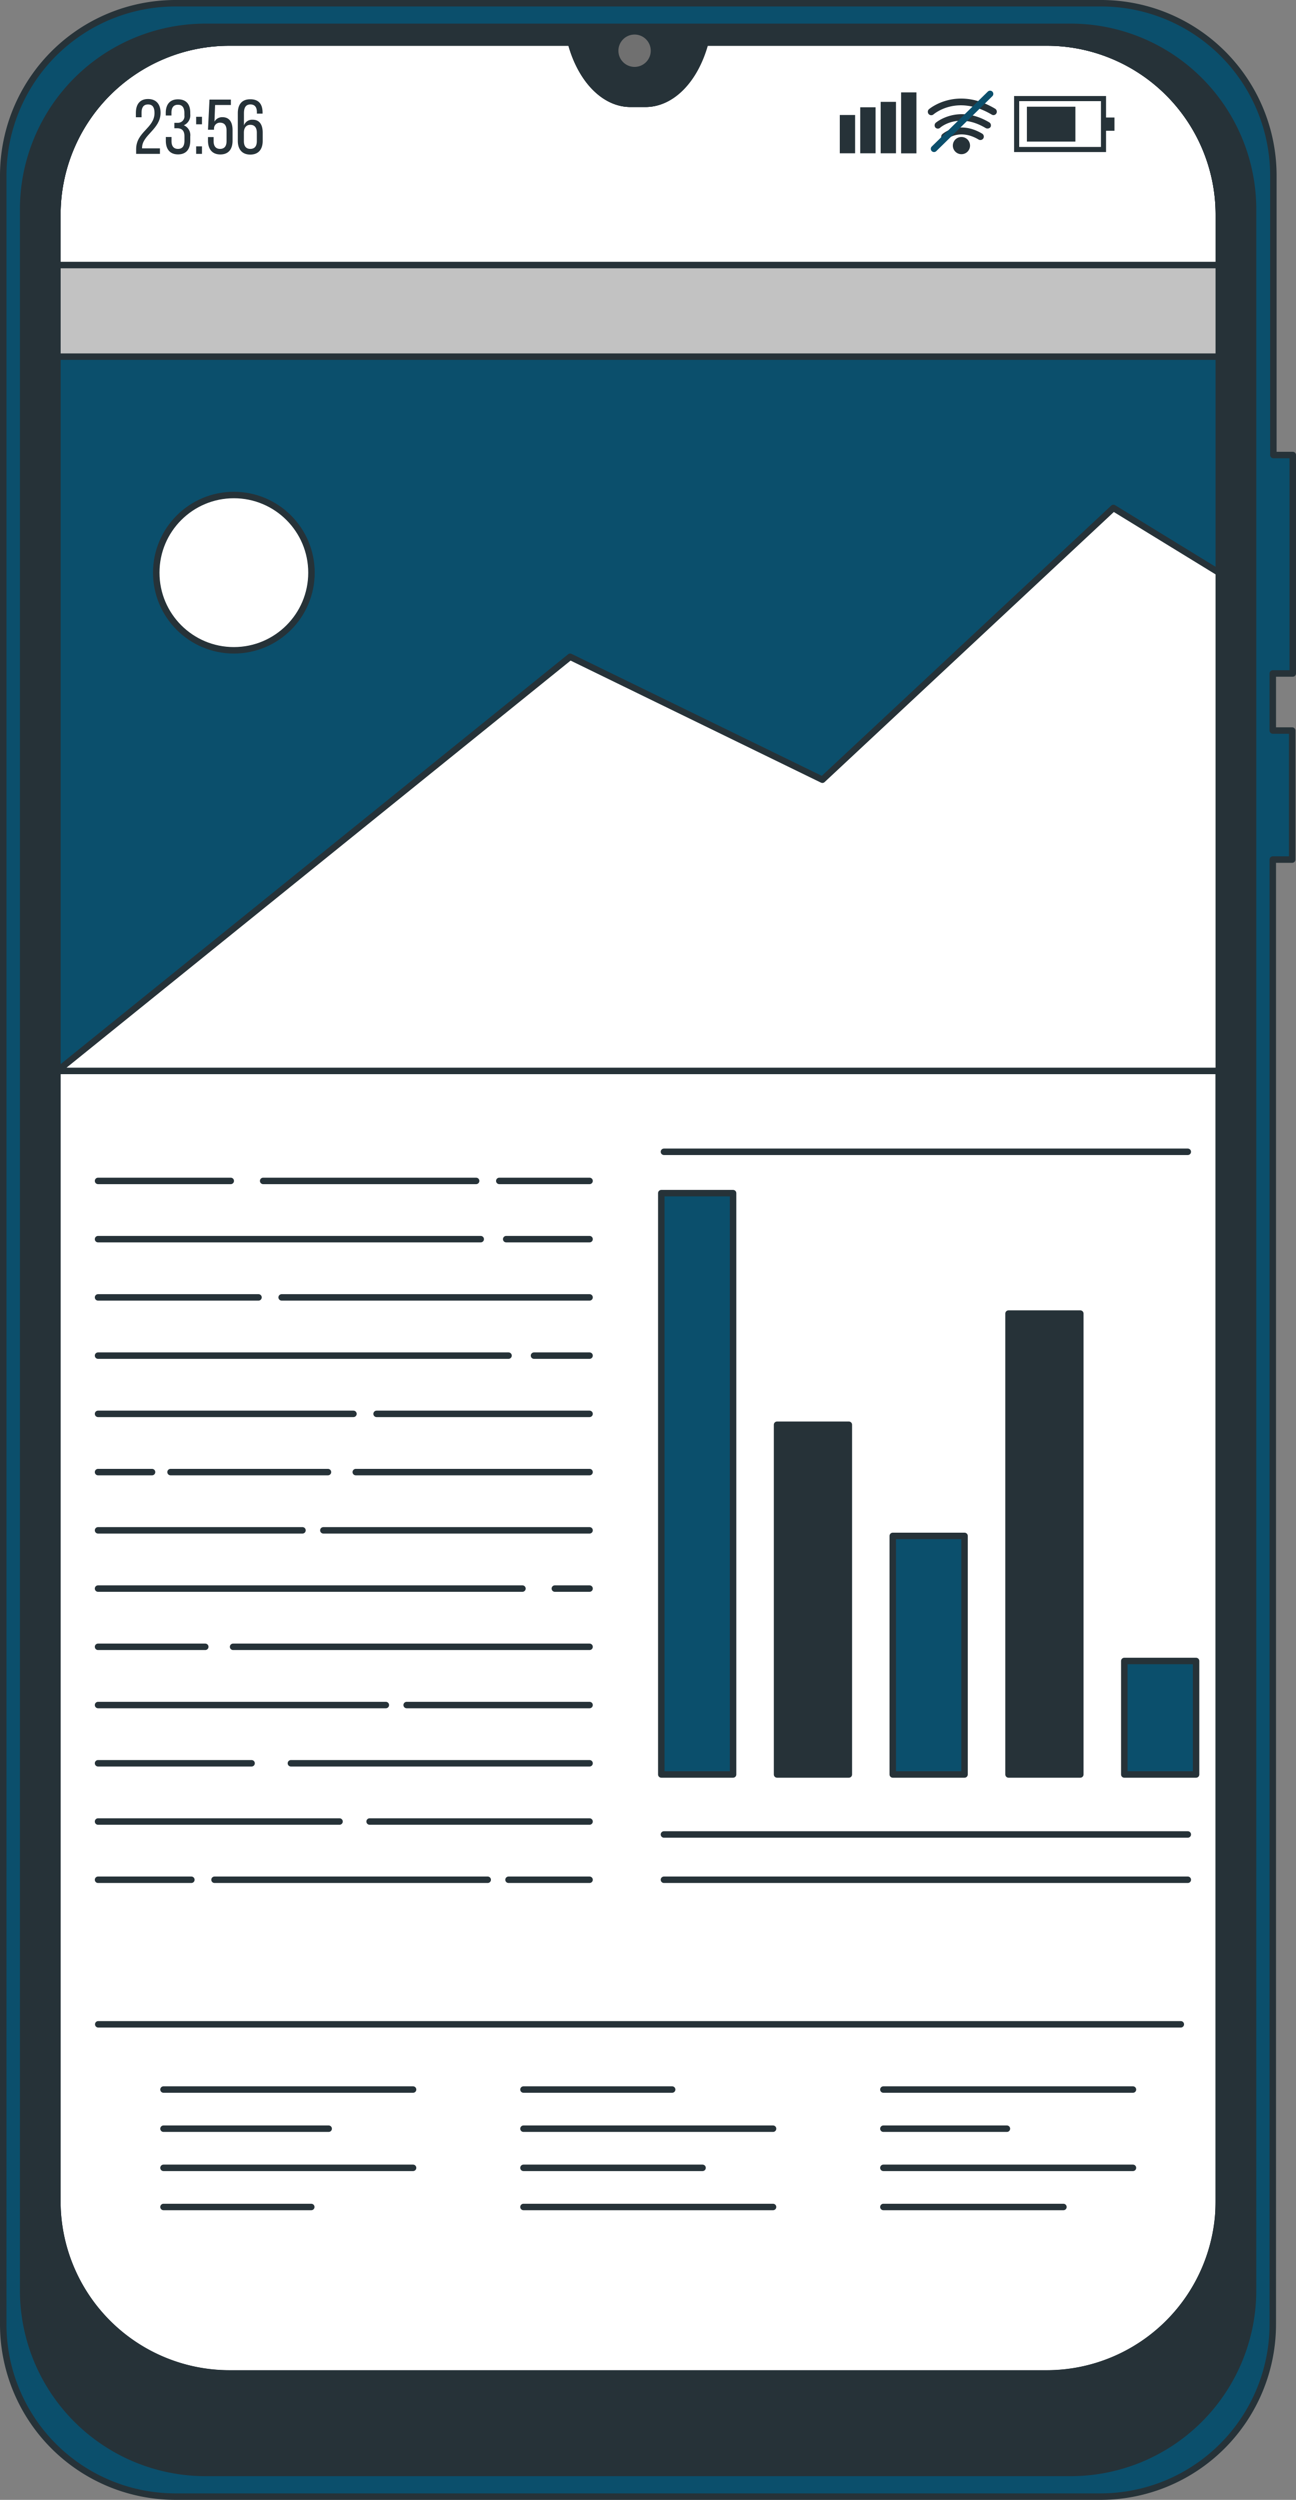 <?xml version="1.0" encoding="UTF-8" standalone="no"?>
<svg
   viewBox="0 0 200.39 386.33"
   version="1.1"
   id="svg155"
   sodipodi:docname="kpl-application.svg"
   width="200.39"
   height="386.33"
   inkscape:version="1.1 (c68e22c387, 2021-05-23)"
   xmlns:inkscape="http://www.inkscape.org/namespaces/inkscape"
   xmlns:sodipodi="http://sodipodi.sourceforge.net/DTD/sodipodi-0.dtd"
   xmlns="http://www.w3.org/2000/svg"
   xmlns:svg="http://www.w3.org/2000/svg">
  <rect x="0" y="0" width="200.39" height="386.33" fill="#808080" stroke="none"/>
  <defs
     id="defs159" />
  <sodipodi:namedview
     id="namedview157"
     pagecolor="#ffffff"
     bordercolor="#666666"
     borderopacity="1.0"
     inkscape:pageshadow="2"
     inkscape:pageopacity="0.0"
     inkscape:pagecheckerboard="0"
     showgrid="false"
     inkscape:zoom="1.244"
     inkscape:cx="217.44373"
     inkscape:cy="196.14148"
     inkscape:window-width="1368"
     inkscape:window-height="850"
     inkscape:window-x="-6"
     inkscape:window-y="-6"
     inkscape:window-maximized="1"
     inkscape:current-layer="svg155" />
  <g
     id="freepik--Device--inject-8"
     transform="translate(-31.84,-53.5)">
    <path
       d="m 193.67,60.07 h -52.82 v 0.19 c -1.56,5.63 -5.16,9.28 -9.15,9.28 h -2.29 c -4,0 -7.59,-3.65 -9.15,-9.28 V 60.07 H 67.34 A 26.63,26.63 0 0 0 40.71,86.7 v 322 A 15.29,15.29 0 0 0 56,424 h 149 a 15.29,15.29 0 0 0 15.28,-15.29 V 86.7 A 26.63,26.63 0 0 0 193.67,60.07 Z"
       style="fill:#ffffff;stroke:#263238;stroke-linecap:round;stroke-linejoin:round"
       id="path2" />
    <path
       d="M 220.3,219 V 86.7 A 26.63,26.63 0 0 0 193.67,60.07 h -52.82 v 0.19 c -1.56,5.63 -5.16,9.28 -9.15,9.28 h -2.29 c -4,0 -7.59,-3.65 -9.15,-9.28 V 60.07 H 67.34 A 26.63,26.63 0 0 0 40.71,86.7 V 219 Z"
       style="fill:#0b4f6c;stroke:#263238;stroke-linecap:round;stroke-linejoin:round"
       id="path4" />
    <circle
       cx="68"
       cy="142"
       r="12"
       style="fill:#ffffff;stroke:#263238;stroke-linecap:round;stroke-linejoin:round"
       id="circle6" />
    <polygon
       points="159,174 120,155 40.71,219 220.3,219 220.3,141.99 204,132 "
       style="fill:#ffffff;stroke:#263238;stroke-linecap:round;stroke-linejoin:round"
       id="polygon8" />
    <path
       d="M 220.3,108.62 V 86.7 A 26.63,26.63 0 0 0 193.67,60.07 h -52.82 v 0.19 c -1.56,5.63 -5.16,9.28 -9.15,9.28 h -2.29 c -4,0 -7.59,-3.65 -9.15,-9.28 V 60.07 H 67.34 A 26.63,26.63 0 0 0 40.71,86.7 v 21.92 z"
       style="fill:#c2c2c2;stroke:#263238;stroke-linecap:round;stroke-linejoin:round"
       id="path10" />
    <path
       d="M 220.3,94.46 V 86.7 A 26.63,26.63 0 0 0 193.67,60.07 h -52.82 v 0.19 c -1.56,5.63 -5.16,9.28 -9.15,9.28 h -2.29 c -4,0 -7.59,-3.65 -9.15,-9.28 V 60.07 H 67.34 A 26.63,26.63 0 0 0 40.71,86.7 v 7.76 z"
       style="fill:#ffffff;stroke:#263238;stroke-linecap:round;stroke-linejoin:round"
       id="path12" />
    <path
       d="m 231.73,157.58 v -33.76 h -3 V 80.61 A 26.64,26.64 0 0 0 202,54 H 59 A 26.63,26.63 0 0 0 32.34,80.61 V 412.7 A 26.63,26.63 0 0 0 59,439.33 H 202 A 26.64,26.64 0 0 0 228.64,412.7 V 186.34 h 3 V 166.4 h -3 v -8.82 z M 220.3,393.67 a 26.64,26.64 0 0 1 -26.63,26.64 H 67.34 A 26.64,26.64 0 0 1 40.71,393.67 V 86.7 A 26.63,26.63 0 0 1 67.34,60.07 h 52.82 v 0.19 c 1.56,5.63 5.16,9.28 9.15,9.28 h 2.29 c 4,0 7.59,-3.65 9.15,-9.28 v -0.19 h 52.82 A 26.63,26.63 0 0 1 220.3,86.7 Z"
       style="fill:#0b4f6c;stroke:#263238;stroke-linecap:round;stroke-linejoin:round"
       id="path14" />
    <path
       d="M 197.37,57.65 H 63.64 A 28.21,28.21 0 0 0 35.42,85.87 v 321.58 a 28.22,28.22 0 0 0 28.22,28.22 h 133.73 a 28.22,28.22 0 0 0 28.22,-28.22 V 85.87 A 28.21,28.21 0 0 0 197.37,57.65 Z m 22.93,336 a 26.64,26.64 0 0 1 -26.63,26.64 H 67.34 A 26.64,26.64 0 0 1 40.71,393.65 V 86.7 A 26.63,26.63 0 0 1 67.34,60.07 h 52.82 v 0.19 c 1.56,5.63 5.16,9.28 9.15,9.28 h 2.29 c 4,0 7.59,-3.65 9.15,-9.28 v -0.19 h 52.82 A 26.63,26.63 0 0 1 220.3,86.7 Z"
       style="fill:#263238;stroke:#263238;stroke-linecap:round;stroke-linejoin:round"
       id="path16" />
    <path
       d="m 132.46,61.34 a 2.5,2.5 0 1 0 -2.5,2.5 2.5,2.5 0 0 0 2.5,-2.5 z"
       style="fill:#707070"
       id="path18" />
    <path
       d="m 56.67,70.93 c 0,2.53 -2.84,3.44 -2.86,5.37 v 0.13 h 2.76 v 0.85 h -3.68 v -0.72 c 0,-2.71 2.84,-3.24 2.84,-5.6 0,-0.86 -0.29,-1.32 -1,-1.32 -0.71,0 -1,0.49 -1,1.24 v 0.74 h -0.88 v -0.68 c 0,-1.29 0.59,-2.14 1.88,-2.14 1.29,0 1.94,0.84 1.94,2.13 z"
       style="fill:#263238"
       id="path20" />
    <path
       d="m 61.26,70.91 v 0.22 a 1.68,1.68 0 0 1 -1,1.73 1.66,1.66 0 0 1 1,1.73 v 0.65 c 0,1.28 -0.6,2.12 -1.89,2.12 -1.29,0 -1.89,-0.84 -1.89,-2.12 v -0.57 h 0.88 v 0.63 c 0,0.76 0.31,1.21 1,1.21 0.69,0 1,-0.44 1,-1.29 v -0.65 c 0,-0.83 -0.35,-1.22 -1.06,-1.25 h -0.5 v -0.84 h 0.55 a 1,1 0 0 0 1,-1.15 V 71 c 0,-0.86 -0.3,-1.31 -1,-1.31 -0.7,0 -1,0.47 -1,1.23 v 0.43 h -0.88 v -0.39 c 0,-1.28 0.6,-2.11 1.89,-2.11 1.29,0 1.9,0.78 1.9,2.06 z"
       style="fill:#263238"
       id="path22" />
    <path
       d="m 63.07,71.55 v 1.16 h -0.9 v -1.16 z m 0,4.57 v 1.16 h -0.9 v -1.16 z"
       style="fill:#263238"
       id="path24" />
    <path
       d="m 65,72.3 a 1.35,1.35 0 0 1 1.24,-0.69 c 1.08,0 1.56,0.79 1.56,2 v 1.64 c 0,1.28 -0.61,2.12 -1.89,2.12 -1.28,0 -1.91,-0.85 -1.91,-2.13 v -0.56 h 0.87 v 0.62 c 0,0.76 0.31,1.21 1,1.21 0.69,0 1,-0.45 1,-1.21 v -1.63 c 0,-0.75 -0.31,-1.21 -1,-1.21 a 0.9,0.9 0 0 0 -0.94,0.9 v 0.19 H 64 l 0.23,-4.66 h 3.31 v 0.84 H 65.1 Z"
       style="fill:#263238"
       id="path26" />
    <path
       d="m 72.44,70.9 v 0.16 h -0.88 v -0.22 c 0,-0.75 -0.31,-1.2 -1,-1.2 -0.69,0 -1,0.46 -1,1.36 v 1.88 A 1.34,1.34 0 0 1 70.9,72 c 1.08,0 1.56,0.78 1.56,2 v 1.27 c 0,1.28 -0.63,2.12 -1.92,2.12 -1.29,0 -1.93,-0.84 -1.93,-2.12 V 71 c 0,-1.33 0.6,-2.16 1.93,-2.16 1.33,0 1.9,0.78 1.9,2.06 z M 69.55,74 v 1.3 c 0,0.76 0.31,1.21 1,1.21 0.69,0 1,-0.45 1,-1.21 V 74 c 0,-0.75 -0.33,-1.21 -1,-1.21 -0.67,0 -1,0.5 -1,1.21 z"
       style="fill:#263238"
       id="path28" />
    <rect
       x="161.69"
       y="71.27"
       width="2.37"
       height="5.92"
       style="fill:#263238"
       id="rect30" />
    <rect
       x="164.85"
       y="70.08"
       width="2.37"
       height="7.11"
       style="fill:#263238"
       id="rect32" />
    <rect
       x="168.01"
       y="69.24"
       width="2.37"
       height="7.95"
       style="fill:#263238"
       id="rect34" />
    <rect
       x="171.17"
       y="67.78"
       width="2.37"
       height="9.42"
       style="fill:#263238"
       id="rect36" />
    <path
       d="m 202.86,77 h -14.22 v -8.66 h 14.22 z m -13.43,-0.79 h 12.64 v -7.08 h -12.64 z"
       style="fill:#263238"
       id="path38" />
    <rect
       x="190.62"
       y="69.99"
       width="7.5"
       height="5.39"
       style="fill:#263238"
       id="rect40" />
    <rect
       x="202.37"
       y="71.66"
       width="1.79"
       height="2.05"
       style="fill:#263238"
       id="rect42" />
    <path
       d="m 183.43,75.14 a 0.52,0.52 0 0 1 -0.27,-0.07 c -2.9,-1.72 -4.81,-0.13 -4.89,-0.06 a 0.532,0.532 0 1 1 -0.7,-0.8 c 0.11,-0.09 2.55,-2.18 6.13,-0.06 a 0.54,0.54 0 0 1 0.19,0.73 0.53,0.53 0 0 1 -0.46,0.26 z"
       style="fill:#263238"
       id="path44" />
    <path
       d="m 184.5,73.36 a 0.53,0.53 0 0 1 -0.27,-0.08 c -4.19,-2.49 -7,-0.08 -7,-0.06 a 0.53,0.53 0 0 1 -0.75,0 0.54,0.54 0 0 1 0.05,-0.75 c 0,0 3.43,-2.94 8.27,-0.06 a 0.54,0.54 0 0 1 0.19,0.73 0.55,0.55 0 0 1 -0.49,0.22 z"
       style="fill:#263238"
       id="path46" />
    <path
       d="m 185.47,71.29 a 0.52,0.52 0 0 1 -0.27,-0.07 c -5.3,-3.15 -8.82,-0.19 -9,-0.06 a 0.532,0.532 0 1 1 -0.7,-0.8 c 0,0 4.23,-3.62 10.21,-0.06 a 0.54,0.54 0 0 1 0.19,0.73 0.53,0.53 0 0 1 -0.43,0.26 z"
       style="fill:#263238"
       id="path48" />
    <path
       d="M 181.83,76 A 1.33,1.33 0 1 1 180.5,74.67 1.33,1.33 0 0 1 181.83,76 Z"
       style="fill:#263238"
       id="path50" />
    <line
       x1="176.26"
       y1="76.5"
       x2="184.93"
       y2="68.01"
       style="fill:none;stroke:#0b4f6c;stroke-linecap:round;stroke-linejoin:round"
       id="line52" />
    <line
       x1="109.04"
       y1="236"
       x2="123"
       y2="236"
       style="fill:none;stroke:#263238;stroke-linecap:round;stroke-linejoin:round"
       id="line54" />
    <line
       x1="72.53"
       y1="236"
       x2="105.46"
       y2="236"
       style="fill:none;stroke:#263238;stroke-linecap:round;stroke-linejoin:round"
       id="line56" />
    <line
       x1="47"
       y1="236"
       x2="67.52"
       y2="236"
       style="fill:none;stroke:#263238;stroke-linecap:round;stroke-linejoin:round"
       id="line58" />
    <line
       x1="110.11"
       y1="245"
       x2="123"
       y2="245"
       style="fill:none;stroke:#263238;stroke-linecap:round;stroke-linejoin:round"
       id="line60" />
    <line
       x1="47"
       y1="245"
       x2="106.17"
       y2="245"
       style="fill:none;stroke:#263238;stroke-linecap:round;stroke-linejoin:round"
       id="line62" />
    <line
       x1="75.39"
       y1="254"
       x2="123"
       y2="254"
       style="fill:none;stroke:#263238;stroke-linecap:round;stroke-linejoin:round"
       id="line64" />
    <line
       x1="47"
       y1="254"
       x2="71.81"
       y2="254"
       style="fill:none;stroke:#263238;stroke-linecap:round;stroke-linejoin:round"
       id="line66" />
    <line
       x1="114.41"
       y1="263"
       x2="123"
       y2="263"
       style="fill:none;stroke:#263238;stroke-linecap:round;stroke-linejoin:round"
       id="line68" />
    <line
       x1="47"
       y1="263"
       x2="110.47"
       y2="263"
       style="fill:none;stroke:#263238;stroke-linecap:round;stroke-linejoin:round"
       id="line70" />
    <line
       x1="90.07"
       y1="272"
       x2="123"
       y2="272"
       style="fill:none;stroke:#263238;stroke-linecap:round;stroke-linejoin:round"
       id="line72" />
    <line
       x1="47"
       y1="272"
       x2="86.49"
       y2="272"
       style="fill:none;stroke:#263238;stroke-linecap:round;stroke-linejoin:round"
       id="line74" />
    <line
       x1="86.85"
       y1="281"
       x2="123"
       y2="281"
       style="fill:none;stroke:#263238;stroke-linecap:round;stroke-linejoin:round"
       id="line76" />
    <line
       x1="58.21"
       y1="281"
       x2="82.55"
       y2="281"
       style="fill:none;stroke:#263238;stroke-linecap:round;stroke-linejoin:round"
       id="line78" />
    <line
       x1="47"
       y1="281"
       x2="55.35"
       y2="281"
       style="fill:none;stroke:#263238;stroke-linecap:round;stroke-linejoin:round"
       id="line80" />
    <line
       x1="81.84"
       y1="290"
       x2="123"
       y2="290"
       style="fill:none;stroke:#263238;stroke-linecap:round;stroke-linejoin:round"
       id="line82" />
    <line
       x1="47"
       y1="290"
       x2="78.61"
       y2="290"
       style="fill:none;stroke:#263238;stroke-linecap:round;stroke-linejoin:round"
       id="line84" />
    <line
       x1="117.63"
       y1="299"
       x2="123"
       y2="299"
       style="fill:none;stroke:#263238;stroke-linecap:round;stroke-linejoin:round"
       id="line86" />
    <line
       x1="47"
       y1="299"
       x2="112.62"
       y2="299"
       style="fill:none;stroke:#263238;stroke-linecap:round;stroke-linejoin:round"
       id="line88" />
    <line
       x1="67.88"
       y1="308"
       x2="123"
       y2="308"
       style="fill:none;stroke:#263238;stroke-linecap:round;stroke-linejoin:round"
       id="line90" />
    <line
       x1="47"
       y1="308"
       x2="63.58"
       y2="308"
       style="fill:none;stroke:#263238;stroke-linecap:round;stroke-linejoin:round"
       id="line92" />
    <line
       x1="94.72"
       y1="317"
       x2="123"
       y2="317"
       style="fill:none;stroke:#263238;stroke-linecap:round;stroke-linejoin:round"
       id="line94" />
    <line
       x1="47"
       y1="317"
       x2="91.5"
       y2="317"
       style="fill:none;stroke:#263238;stroke-linecap:round;stroke-linejoin:round"
       id="line96" />
    <line
       x1="76.82"
       y1="326"
       x2="123"
       y2="326"
       style="fill:none;stroke:#263238;stroke-linecap:round;stroke-linejoin:round"
       id="line98" />
    <line
       x1="47"
       y1="326"
       x2="70.74"
       y2="326"
       style="fill:none;stroke:#263238;stroke-linecap:round;stroke-linejoin:round"
       id="line100" />
    <line
       x1="88.99"
       y1="335"
       x2="123"
       y2="335"
       style="fill:none;stroke:#263238;stroke-linecap:round;stroke-linejoin:round"
       id="line102" />
    <line
       x1="47"
       y1="335"
       x2="84.34"
       y2="335"
       style="fill:none;stroke:#263238;stroke-linecap:round;stroke-linejoin:round"
       id="line104" />
    <line
       x1="110.47"
       y1="344"
       x2="123"
       y2="344"
       style="fill:none;stroke:#263238;stroke-linecap:round;stroke-linejoin:round"
       id="line106" />
    <line
       x1="65.01"
       y1="344"
       x2="107.25"
       y2="344"
       style="fill:none;stroke:#263238;stroke-linecap:round;stroke-linejoin:round"
       id="line108" />
    <line
       x1="47"
       y1="344"
       x2="61.43"
       y2="344"
       style="fill:none;stroke:#263238;stroke-linecap:round;stroke-linejoin:round"
       id="line110" />
    <rect
       x="134.09"
       y="237.89"
       width="11.1"
       height="89.84"
       style="fill:#0b4f6c;stroke:#263238;stroke-linecap:round;stroke-linejoin:round"
       id="rect112" />
    <rect
       x="151.99"
       y="273.68"
       width="11.1"
       height="54.05"
       style="fill:#263238;stroke:#263238;stroke-linecap:round;stroke-linejoin:round"
       id="rect114" />
    <rect
       x="169.88"
       y="290.86"
       width="11.1"
       height="36.87"
       style="fill:#0b4f6c;stroke:#263238;stroke-linecap:round;stroke-linejoin:round"
       id="rect116" />
    <rect
       x="187.78"
       y="256.5"
       width="11.1"
       height="71.23"
       style="fill:#263238;stroke:#263238;stroke-linecap:round;stroke-linejoin:round"
       id="rect118" />
    <rect
       x="205.68"
       y="310.19"
       width="11.1"
       height="17.54"
       style="fill:#0b4f6c;stroke:#263238;stroke-linecap:round;stroke-linejoin:round"
       id="rect120" />
    <line
       x1="134.5"
       y1="337"
       x2="215.5"
       y2="337"
       style="fill:none;stroke:#263238;stroke-linecap:round;stroke-linejoin:round"
       id="line122" />
    <line
       x1="134.5"
       y1="231.5"
       x2="215.5"
       y2="231.5"
       style="fill:none;stroke:#263238;stroke-linecap:round;stroke-linejoin:round"
       id="line124" />
    <line
       x1="134.5"
       y1="344"
       x2="215.5"
       y2="344"
       style="fill:none;stroke:#263238;stroke-linecap:round;stroke-linejoin:round"
       id="line126" />
    <line
       x1="47.03"
       y1="366.34"
       x2="214.42"
       y2="366.34"
       style="fill:none;stroke:#263238;stroke-linecap:round;stroke-linejoin:round"
       id="line128" />
    <line
       x1="57.12"
       y1="376.42"
       x2="95.71"
       y2="376.42"
       style="fill:none;stroke:#263238;stroke-linecap:round;stroke-linejoin:round"
       id="line130" />
    <line
       x1="57.12"
       y1="382.47"
       x2="82.66"
       y2="382.47"
       style="fill:none;stroke:#263238;stroke-linecap:round;stroke-linejoin:round"
       id="line132" />
    <line
       x1="57.12"
       y1="388.52"
       x2="95.71"
       y2="388.52"
       style="fill:none;stroke:#263238;stroke-linecap:round;stroke-linejoin:round"
       id="line134" />
    <line
       x1="57.12"
       y1="394.57"
       x2="79.97"
       y2="394.57"
       style="fill:none;stroke:#263238;stroke-linecap:round;stroke-linejoin:round"
       id="line136" />
    <line
       x1="112.78"
       y1="376.42"
       x2="135.77"
       y2="376.42"
       style="fill:none;stroke:#263238;stroke-linecap:round;stroke-linejoin:round"
       id="line138" />
    <line
       x1="112.78"
       y1="382.47"
       x2="151.37"
       y2="382.47"
       style="fill:none;stroke:#263238;stroke-linecap:round;stroke-linejoin:round"
       id="line140" />
    <line
       x1="112.78"
       y1="388.52"
       x2="140.47"
       y2="388.52"
       style="fill:none;stroke:#263238;stroke-linecap:round;stroke-linejoin:round"
       id="line142" />
    <line
       x1="112.78"
       y1="394.57"
       x2="151.37"
       y2="394.57"
       style="fill:none;stroke:#263238;stroke-linecap:round;stroke-linejoin:round"
       id="line144" />
    <line
       x1="168.43"
       y1="376.42"
       x2="207.02"
       y2="376.42"
       style="fill:none;stroke:#263238;stroke-linecap:round;stroke-linejoin:round"
       id="line146" />
    <line
       x1="168.43"
       y1="382.47"
       x2="187.53"
       y2="382.47"
       style="fill:none;stroke:#263238;stroke-linecap:round;stroke-linejoin:round"
       id="line148" />
    <line
       x1="168.43"
       y1="388.52"
       x2="207.02"
       y2="388.52"
       style="fill:none;stroke:#263238;stroke-linecap:round;stroke-linejoin:round"
       id="line150" />
    <line
       x1="168.43"
       y1="394.57"
       x2="196.27"
       y2="394.57"
       style="fill:none;stroke:#263238;stroke-linecap:round;stroke-linejoin:round"
       id="line152" />
  </g>
</svg>
